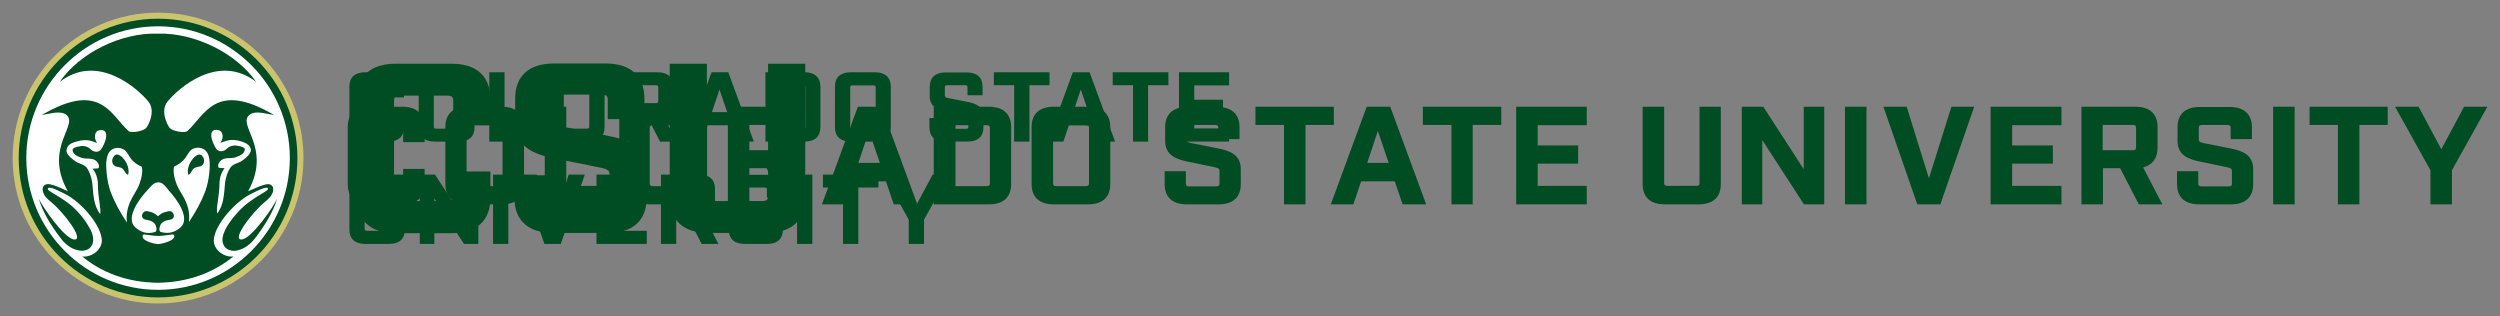 <svg xmlns="http://www.w3.org/2000/svg" viewBox="0 0 988.5 125" enable-background="new 0 0 988.5 125">
	<rect x="0" y="0" width="988.5" height="125" fill="#808080" stroke="none"/>
	<title>Colorado State University - responsive signature graphic</title>
	<defs>
		<g id="signatureword">
			<g id="signaturetop">

			<path d="m 159.1 42.2 h -12.8 c -5.7 0 -8.8 2.8 -8.8 8 v 22.6 c 0 5.2 3.1 8 8.8 8 h 12.8 c 5.7 0 8.8 -2.8 8.8 -8 v -6 h -8.5 v 5.6 c 0 0.5 -0.1 1.1 -1.4 1.1 h -10.8 c -1.1 0 -1.3 -0.5 -1.3 -1.1 v -21.8 c 0 -0.6 0.2 -1.1 1.3 -1.1 h 10.8 c 1.3 0 1.4 0.6 1.4 1.1 v 5.6 h 8.5 v -6 c 0 -5.1 -3.2 -8 -8.8 -8"/><path d="m 198.4 42.2 h -13.5 c -5.7 0 -8.8 2.8 -8.8 8 v 22.6 c 0 5.2 3.1 8 8.8 8 h 13.5 c 5.7 0 8.8 -2.8 8.8 -8 v -22.6 c 0 -5.1 -3.2 -8 -8.8 -8 m 0.3 8.4 v 21.9 c 0 0.5 -0.1 1.1 -1.4 1.1 h -11.5 c -1.1 0 -1.3 -0.5 -1.3 -1.1 v -21.9 c 0 -0.6 0.2 -1.1 1.3 -1.1 h 11.5 c 1.3 0 1.4 0.5 1.4 1.1"/><path d="m 223.9 42.2 h -8.5 v 38.6 h 26.5 v -7.3 h -18 Z"/><path d="m 270.8 42.2 h -13.5 c -5.7 0 -8.8 2.8 -8.8 8 v 22.6 c 0 5.2 3.1 8 8.8 8 h 13.5 c 5.7 0 8.8 -2.8 8.8 -8 v -22.6 c 0 -5.1 -3.1 -8 -8.8 -8 m 0.3 8.4 v 21.9 c 0 0.5 -0.1 1.1 -1.4 1.1 h -11.5 c -1.1 0 -1.3 -0.5 -1.3 -1.1 v -21.9 c 0 -0.6 0.2 -1.1 1.3 -1.1 h 11.5 c 1.3 0 1.4 0.5 1.4 1.1"/><path d="m 317.9 58.5 v -8.3 c 0 -5.2 -3.1 -8 -8.8 -8 h -21.3 v 38.6 h 8.5 v -14.3 h 6.8 l 7.4 14.3 h 9.3 l -7.6 -14.6 c 3.7 -0.9 5.7 -3.6 5.7 -7.7 m -21.6 -9.1 h 11.9 c 1.1 0 1.3 0.5 1.3 1.1 v 7.8 c 0 0.6 -0.2 1.1 -1.3 1.1 h -11.9 v -10"/><path d="m 339.2 42.2 l -14.2 38.6 h 8.9 l 3.1 -9.1 h 13.3 l 3.1 9.1 h 9.3 l -14.2 -38.6 h -9.3 m 8.7 22.2 h -8.5 l 4.2 -12.6 l 4.3 12.6"/><path d="m 391 42.2 h -21.8 v 38.6 h 21.8 c 5.7 0 8.8 -2.8 8.8 -8 v -22.6 c 0 -5.1 -3.1 -8 -8.8 -8 m -13.2 7.3 h 12.3 c 1.1 0 1.3 0.5 1.3 1.1 v 21.9 c 0 0.6 -0.2 1.1 -1.3 1.1 h -12.3 v -24.1"/><path d="m 430.2 42.2 h -13.5 c -5.7 0 -8.8 2.8 -8.8 8 v 22.6 c 0 5.2 3.1 8 8.8 8 h 13.5 c 5.7 0 8.8 -2.8 8.8 -8 v -22.6 c 0 -5.1 -3.1 -8 -8.8 -8 m 0.4 8.4 v 21.9 c 0 0.6 -0.2 1.1 -1.4 1.1 h -11.5 c -1.1 0 -1.3 -0.5 -1.3 -1.1 v -21.9 c 0 -0.6 0.2 -1.1 1.3 -1.1 h 11.5 c 1.3 0 1.4 0.5 1.4 1.1"/><path d="m 481.7 58.7 l -10.6 -2.1 c -1.9 -0.4 -2 -0.8 -2 -1.8 v -4.3 c 0 -0.5 0.1 -1.1 1.4 -1.1 h 9.9 c 1.1 0 1.3 0.5 1.3 1.1 v 4.5 h 8.4 v -4.7 c 0 -5.2 -3.1 -8 -8.8 -8 h -11.8 c -5.7 0 -8.8 2.8 -8.8 8 v 5.4 c 0 5.6 4.3 7.3 8.9 8.2 l 10.6 2.2 c 1.8 0.4 2 0.7 2 1.7 v 4.8 c 0 0.7 -0.2 1.1 -1.3 1.1 h -10.7 c -1.1 0 -1.3 -0.5 -1.3 -1.1 v -4.9 h -8.4 v 5.1 c 0 5.2 3.1 8 8.8 8 h 12.5 c 5.7 0 8.8 -2.8 8.8 -8 v -6 c 0 -5.6 -4.3 -7.2 -8.9 -8.1"/><path d="m 527.4 42.2 h -31 v 7.2 h 11.3 v 31.4 h 8.5 v -31.4 h 11.2 Z"/><path d="m 540.4 42.2 l -14.2 38.6 h 8.9 l 3.1 -9.1 h 13.3 l 3.1 9.1 h 9.3 l -14.2 -38.6 h -9.3 m 8.7 22.2 h -8.5 l 4.2 -12.6 l 4.3 12.6"/><path d="m 562.6 49.4 h 11.3 v 31.4 h 8.4 v -31.4 h 11.3 v -7.2 h -31 Z"/><path d="m 599.5 80.8 h 27.9 v -7.3 h -19.4 v -8.8 h 16 v -7.2 h -16 v -8 h 19.4 v -7.3 h -27.9 Z"/>
		</g>
		<g id="signaturebottom">
			<path d="m 672 72.4 c 0 0.6 -0.2 1.1 -1.3 1.1 h -11.3 c -1.2 0 -1.4 -0.5 -1.4 -1.1 v -30.2 h -8.5 v 30.6 c 0 5.2 3.1 8 8.8 8 h 13.3 c 5.7 0 8.8 -2.8 8.8 -8 v -30.6 h -8.4 v 30.2"/><path d="m 713.2 66.9 l -16 -24.7 h -8.5 v 38.6 h 8.1 v -25.4 l 16.5 25.4 h 8 v -38.6 h -8.1 Z"/><path d="m 729.5 42.2 h 8.5 v 38.6 h -8.5 Z"/><path d="m 762.7 70.5 l -8.8 -28.3 h -9.2 l 13.4 38.6 h 9.1 l 13.4 -38.6 h -9 Z"/><path d="m 787.1 80.8 h 28 v -7.3 h -19.5 v -8.8 h 16.1 v -7.2 h -16.1 v -8 h 19.5 v -7.3 h -28 Z"/><path d="m 853.1 58.5 v -8.3 c 0 -5.2 -3.1 -8 -8.8 -8 h -21.3 v 38.6 h 8.5 v -14.3 h 6.8 l 7.4 14.3 h 9.3 l -7.6 -14.6 c 3.6 -0.9 5.7 -3.6 5.7 -7.7 m -21.7 -9.1 h 11.9 c 1.1 0 1.3 0.5 1.3 1.1 v 7.8 c 0 0.6 -0.2 1.1 -1.3 1.1 h -11.9 v -10"/><path d="m 882 58.7 l -10.6 -2.1 c -1.9 -0.4 -2 -0.8 -2 -1.8 v -4.3 c 0 -0.5 0.1 -1.1 1.4 -1.1 h 9.9 c 1.1 0 1.3 0.5 1.3 1.1 v 4.5 h 8.4 v -4.7 c 0 -5.2 -3.1 -8 -8.8 -8 h -11.8 c -5.7 0 -8.8 2.8 -8.8 8 v 5.4 c 0 5.6 4.3 7.3 8.9 8.2 l 10.6 2.2 c 1.8 0.4 2 0.7 2 1.7 v 4.8 c 0 0.7 -0.2 1.1 -1.3 1.1 h -10.7 c -1.1 0 -1.3 -0.5 -1.3 -1.1 v -4.9 h -8.4 v 5.1 c 0 5.2 3.1 8 8.8 8 h 12.5 c 5.7 0 8.8 -2.8 8.8 -8 v -6 c 0 -5.6 -4.3 -7.2 -8.9 -8.1"/><path d="m 898.8 42.2 h 8.5 v 38.6 h -8.5 Z"/><path d="m 913.2 49.4 h 11.2 v 31.4 h 8.5 v -31.4 h 11.2 v -7.2 h -30.9 Z"/><path d="m 974.3 42.2 l -9 16.8 l -9 -16.8 h -9.3 l 14 25.1 v 13.5 h 8.5 v -13.5 l 14 -25.1 Z"/>
		</g>
	</g></defs>
	<g id="signaturehead">
		<g fill="#cbc46e"><path d="m 62.5 117.6 c -30.4 0 -55.1 -24.7 -55.1 -55.1 c 0 -30.4 24.7 -55.1 55.1 -55.1 c 30.4 0 55.1 24.7 55.1 55.1 c 0 30.4 -24.7 55.1 -55.1 55.1"/><path d="M 62.5 120 C 30.8 120 5 94.2 5 62.5 C 5 30.8 30.8 5 62.5 5 C 94.2 5 120 30.8 120 62.5 C 120 94.2 94.2 120 62.5 120 Z"/></g><path fill="#004c23" d="m 62.5 7.4 c -30.4 0 -55.1 24.7 -55.1 55.1 c 0 30.4 24.7 55.1 55.1 55.1 c 30.4 0 55.1 -24.7 55.1 -55.1 c 0 -30.4 -24.7 -55.1 -55.1 -55.1"/>
		<g fill="#fff"><path d="m 53.8 75.5 c 1.5 -2.3 3.1 -7.5 2.2 -9.6 c -1.5 -0.6 -3.3 -1.8 -4.4 -3.4 c -1.1 -1.6 -1.7 -3.3 -3.6 -3.8 c -1.3 -0.5 -2.7 -0.2 -3.7 0.4 c -1.7 1 -2.1 3.3 -2.3 5.1 c -0.1 3.8 0.6 9.3 2.2 12.8 c 1 2.6 3.2 6.9 6 11 c -0.8 -6.5 2.8 -10.8 3.6 -12.5 m -4.9 -8.3 c -0.7 -1.3 -2.6 -1 -3.5 -1.6 c -1.4 -0.9 -1.4 -2.9 0 -4.2 c 1.8 -1.6 6.3 3.5 5.3 7.6 c -0.5 0.1 -0.7 -0.1 -1.8 -1.8"/><path d="m 39.3 51.5 c -2 0.3 -2.3 3.2 -0.9 5 c -1.4 -0.2 -3.4 -2 -8.3 -0.5 c -1.7 0.5 -3.6 1.2 -3.8 3.4 c -0.2 1.6 2 3.3 3.4 4.3 c 1.4 1.1 3.7 1.2 4.8 2.9 c 1 1.5 1.7 3.8 2 5.8 c 0.4 4 0.4 8.9 3.1 12.2 c 0.5 -1.9 -0.9 -6.3 -0.9 -11.9 c 0 -2.1 -0.8 -4.5 -2.1 -6 c 2.3 -0.2 2.3 0.1 2.5 -0.6 c 0.2 -0.7 -0.2 -1.5 -0.7 -2.1 c -1.6 -1.9 -4 -0.9 -6.1 -1.6 c -1.4 -0.5 -3.5 -1.2 -3.6 -3.1 c -0.1 -1.3 4 -1.6 4 -1.6 c 3.3 0.3 2.9 2.1 5.2 2.3 c 1.9 0.2 2.6 -1.8 3.2 -3 c 1 -2.1 2 -6.1 -1.8 -5.5"/><path d="m 62.6 72.1 c 0 0 0 0 0 0 c -1.9 0 -2.8 1.5 -4.5 3.3 c -2.9 3.1 -8.8 10.9 -4.5 14.6 c 1.9 1.6 4.4 2.8 7.8 1.7 c 0.9 -0.6 0.4 -2.3 -0.1 -3.1 c -1.6 -2.1 -4.1 -1.3 -4.8 -2.3 c -0.7 -1 -0.2 -1.8 0.2 -2.3 c 0.6 -0.7 1.6 -0.6 2.4 -0.3 c 1.5 0.3 2.4 0.9 3.4 1.8 v 0.1 c 0 0 0 0 0 0 v -0.1 c 0.9 -0.9 1.9 -1.5 3.4 -1.8 c 0.8 -0.2 1.8 -0.4 2.3 0.3 c 0.4 0.5 0.9 1.3 0.2 2.3 c -0.7 1 -3.2 0.2 -4.8 2.3 c -0.4 0.8 -1 2.5 -0.1 3.1 c 3.5 1 5.9 -0.1 7.8 -1.7 c 4.3 -3.7 -1.6 -11.5 -4.5 -14.6 c -1.4 -1.8 -2.4 -3.3 -4.2 -3.3"/><path d="m 95.4 55.9 c -4.8 -1.5 -6.9 0.4 -8.3 0.5 c 1.5 -1.7 1.2 -4.7 -0.9 -5 c -3.8 -0.6 -2.7 3.5 -1.8 5.4 c 0.6 1.2 1.3 3.2 3.2 3 c 2.3 -0.2 1.9 -2 5.2 -2.3 c 0 0 4.1 0.3 4 1.6 c -0.2 1.9 -2.3 2.6 -3.7 3.1 c -2 0.7 -4.4 -0.3 -6.1 1.6 c -0.5 0.6 -0.9 1.4 -0.7 2.1 c 0.2 0.7 0.3 0.4 2.5 0.6 c -1.3 1.6 -2 4 -2 6 c -0.1 5.6 -1.5 10 -0.9 11.9 c 2.7 -3.3 2.7 -8.2 3.1 -12.2 c 0.3 -2.1 1 -4.3 2 -5.8 c 1.2 -1.8 3.4 -1.8 4.8 -2.9 c 1.4 -1 3.5 -2.7 3.4 -4.3 c -0.3 -2.1 -2.2 -2.7 -3.8 -3.3"/><path d="m 62.5 10.4 c -28.7 0 -52.1 23.4 -52.1 52.1 c 0 28.7 23.4 52.1 52.1 52.1 c 28.7 0 52.1 -23.4 52.1 -52.1 c 0 -28.7 -23.4 -52.1 -52.1 -52.1 m 30.8 90.8 c 0 0 0 0 0 0 m 1.9 -2.6 c -1.6 0.6 -3.2 0.9 -4.9 0.1 c -1.3 -0.6 -2.1 -1.8 -2.3 -3.2 c -0.3 -2.1 0.9 -4.5 1.9 -6.2 c 1.4 -2.3 4.6 -6.4 8.3 -9.2 c 5.2 -3.9 8.9 -5 7.5 -5.8 c -0.9 -0.6 -5.9 2.1 -6.9 2.6 c -5.6 2.9 -13.3 11.2 -14.2 17.3 c -0.7 4.4 4 7.7 7.7 7.2 c -12.1 9.9 -25.4 10.3 -29.9 10.4 c -4.4 -0.1 -17.8 -0.4 -29.9 -10.4 c 3.7 0.5 8.4 -2.8 7.7 -7.2 c -0.9 -6.2 -8.6 -14.5 -14.1 -17.3 c -1 -0.5 -5.9 -3.2 -6.9 -2.6 c -1.4 0.9 2.3 2 7.5 5.8 c 3.7 2.7 6.9 6.8 8.2 9.2 c 1.1 1.6 2.2 4.1 1.9 6.2 c -0.2 1.4 -1.1 2.7 -2.3 3.2 c -1.6 0.7 -3.3 0.5 -4.9 -0.1 c -2.5 -0.9 -4.5 -2.8 -6.2 -5.2 c -3.3 -4.4 -6.5 -9.5 -8.1 -14.9 c 1.4 3.1 10.2 16 14.1 16.2 c 4 0.2 -3.9 -10.5 -9.4 -15 c -1.3 -1.1 -2.8 -2.3 -3.1 -4.4 c -0.2 -1.5 0.5 -2.4 2 -2.5 c 2.2 -0.1 7.9 2.9 7.9 2.8 c -9.9 -17.7 5.2 -26.6 -1 -30.5 c -2.2 -1.4 -6.8 0 -9.3 0.4 c 23.2 -13.7 27.3 0 34.3 6.3 c 1.1 1 6 0 7 -1.2 c 1.2 -1.5 3.7 -6.9 0.9 -10.4 c -4 -5 -20.1 -19.5 -35.1 -7.8 c 7.8 -11.4 24.2 -19.6 38.9 -19.1 c 14.6 -0.4 31 7.8 38.8 19.1 c -15.1 -11.7 -31.1 2.8 -35.1 7.8 c -2.8 3.5 -0.3 8.9 0.9 10.4 c 1 1.2 5.9 2.2 7 1.2 c 7 -6.3 11.1 -20 34.3 -6.3 c -2.5 -0.4 -7.2 -1.8 -9.3 -0.4 c -6.3 3.9 8.8 12.8 -1 30.5 c 0.1 0.1 5.8 -2.8 7.9 -2.8 c 1.4 0.1 2.2 1 2 2.5 c -0.3 2 -1.8 3.3 -3.1 4.4 c -5.5 4.5 -13.4 15.2 -9.4 15 c 3.9 -0.2 12.8 -13.1 14.1 -16.2 c -1.6 5.4 -4.9 10.5 -8.1 14.9 c -1.8 2.4 -3.8 4.3 -6.3 5.2"/><path d="m 80.6 59 c -1 -0.6 -2.5 -0.8 -3.7 -0.4 c -1.9 0.5 -2.5 2.3 -3.6 3.8 c -1.1 1.6 -2.9 2.8 -4.4 3.4 c -0.9 2.2 0.7 7.3 2.2 9.6 c 0.9 1.8 4.4 6 3.6 12.4 c 2.8 -4.1 5 -8.4 6 -11 c 1.6 -3.5 2.4 -9.1 2.2 -12.8 c -0.1 -1.7 -0.6 -4 -2.3 -5 m -1 6.6 c -0.9 0.5 -2.8 0.3 -3.5 1.6 c -1 1.7 -1.3 2 -1.7 1.8 c -1 -4 3.5 -9.2 5.3 -7.6 c 1.3 1.2 1.4 3.3 -0.1 4.2"/><path d="m 68.2 92.7 c -1.9 0.2 -4 0.6 -5.6 0.6 c -1.7 0 -3.8 -0.4 -5.6 -0.6 c -0.3 0 -0.5 0.2 -0.5 0.2 c -1.1 2.4 5.2 3.7 6.1 3.6 c 0.9 0 7.3 -1.3 6.2 -3.6 c 0 0 -0.3 -0.2 -0.6 -0.2"/></g>
	</g>
	<g id="signaturewordMD" fill="#004c23" transform="translate(10 5) scale(0.71)">
		<use transform="translate(43 -9)" xmlns:xlink="http://www.w3.org/1999/xlink" xlink:href="#signaturetop"/>
		<use transform="translate(-469 48)" xmlns:xlink="http://www.w3.org/1999/xlink" xlink:href="#signaturebottom"/>
	</g>
	<g id="signaturewordLG" fill="#004c23">
		<use xmlns:xlink="http://www.w3.org/1999/xlink" xlink:href="#signaturetop"/>
		<use xmlns:xlink="http://www.w3.org/1999/xlink" xlink:href="#signaturebottom"/>
	</g>

	<g id="signaturecsu" fill="#004c23"><path d="m 178.6 25.2 h -22.2 c -9.8 0 -15.3 4.9 -15.3 13.9 v 39.2 c 0 8.9 5.4 13.9 15.3 13.9 h 22.2 c 9.8 0 15.3 -4.9 15.3 -13.9 v -10.5 h -14.7 v 9.8 c 0 0.9 -0.2 1.9 -2.4 1.9 h -18.7 c -2 0 -2.3 -0.9 -2.3 -1.9 v -37.9 c 0 -1 0.3 -1.9 2.3 -1.9 h 18.7 c 2.2 0 2.4 1 2.4 1.9 v 9.8 h 14.7 v -10.5 c -0.1 -8.9 -5.5 -13.8 -15.3 -13.8"/><path d="m 240.4 53.7 l -18.4 -3.7 c -3.3 -0.7 -3.5 -1.3 -3.5 -3.1 v -7.5 c 0 -1 0.2 -2 2.4 -2 h 17.1 c 1.9 0 2.3 0.8 2.3 2 v 7.7 h 14.5 v -8.1 c 0 -8.9 -5.4 -13.9 -15.3 -13.9 h -20.5 c -9.8 0 -15.3 4.9 -15.3 13.9 v 9.4 c 0 9.7 7.4 12.6 15.4 14.2 l 18.4 3.7 c 3.2 0.7 3.5 1.2 3.5 3 v 8.4 c 0 1.2 -0.4 2 -2.3 2 h -18.5 c -1.9 0 -2.3 -0.8 -2.3 -2 v -8.4 h -14.5 v 8.9 c 0 8.9 5.4 13.9 15.3 13.9 h 21.7 c 9.8 0 15.3 -4.9 15.3 -13.9 v -10.3 c 0.1 -10.3 -7.9 -12.7 -15.3 -14.2"/><path d="m 303.7 25.2 v 52.4 c 0 1 -0.3 1.9 -2.3 1.9 h -19.6 c -2.2 0 -2.3 -1 -2.3 -1.9 v -52.4 h -14.7 v 53 c 0 8.9 5.4 13.9 15.3 13.9 h 23 c 9.8 0 15.3 -4.9 15.3 -13.9 v -53 h -14.7"/>
	</g>
</svg>